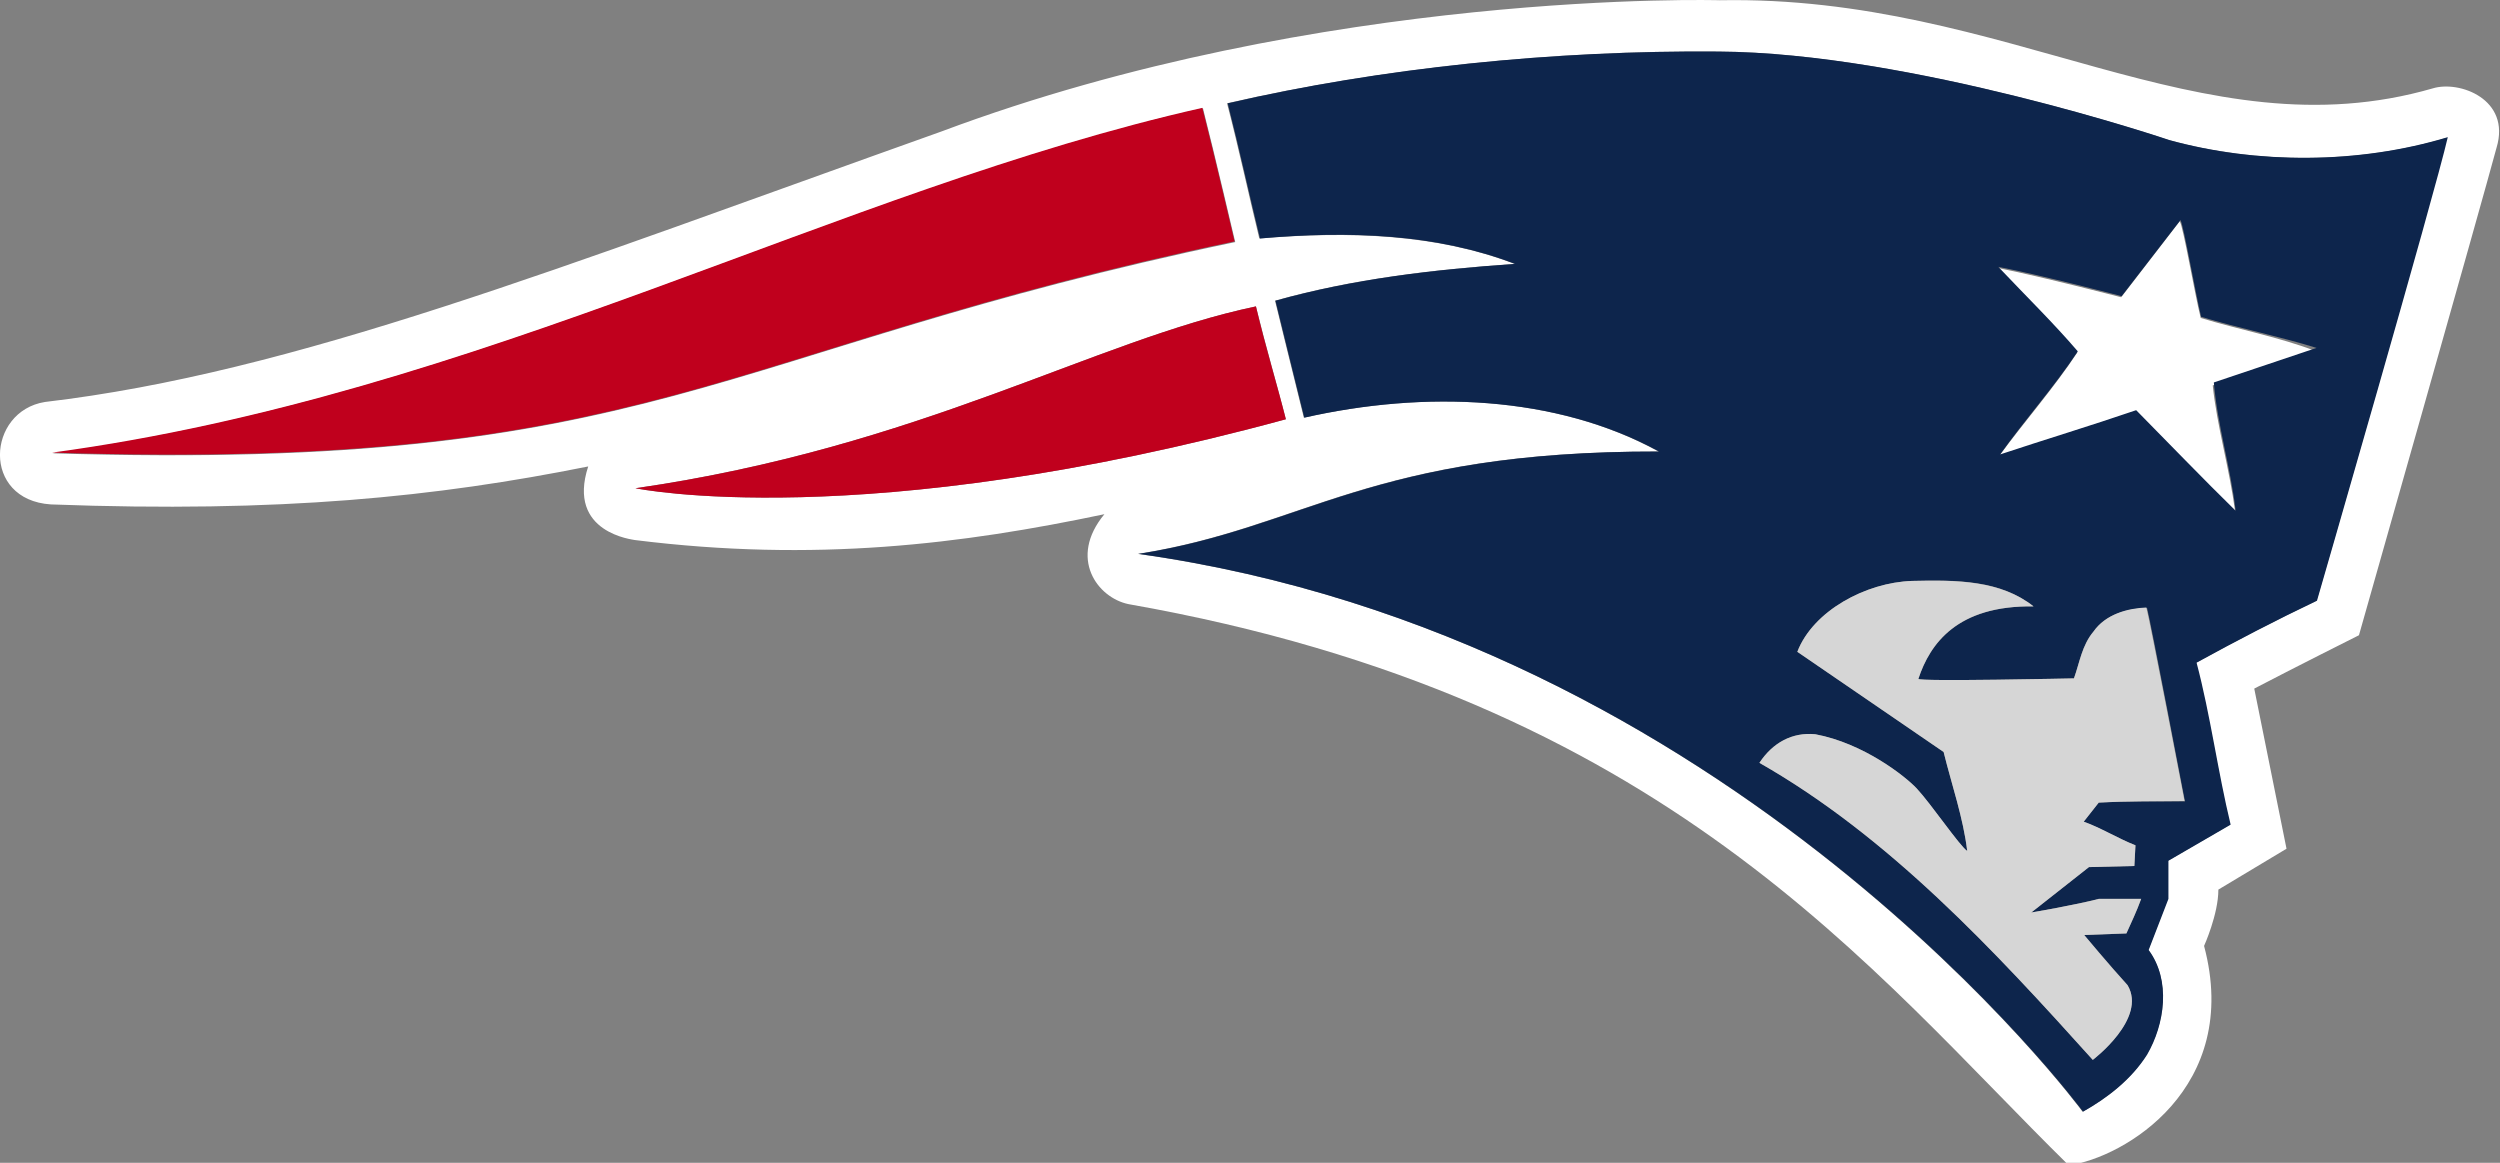 <?xml version="1.0" encoding="UTF-8"?>
<svg xmlns="http://www.w3.org/2000/svg" xmlns:xlink="http://www.w3.org/1999/xlink" width="43pt" height="20pt" viewBox="0 0 43 20" version="1.1">
<rect x="0" y="0" width="43" height="20" fill="#808080" stroke="none"/>
<g id="surface1">
<path style=" stroke:none;fill-rule:nonzero;fill:rgb(100%,100%,100%);fill-opacity:1;" d="M 41.844 1.52 C 37.84 2.676 34.551 -0.086 29.586 0.004 L 29.578 0.004 C 29.578 0.004 22.75 -0.195 16.191 2.262 C 9.582 4.617 5.055 6.41 0.773 6.914 C -0.227 7.074 -0.324 8.598 0.875 8.676 C 4.828 8.824 7.504 8.547 10.117 8.023 C 9.742 9.172 10.902 9.281 10.922 9.289 C 14.023 9.676 16.547 9.359 18.996 8.844 C 18.371 9.598 18.875 10.281 19.41 10.391 C 28.664 12.023 32.191 16.715 35.582 20.043 C 36.531 19.914 38.562 18.715 37.91 16.27 C 37.91 16.27 38.156 15.727 38.156 15.301 L 39.328 14.598 C 39.328 14.598 38.832 12.133 38.773 11.844 C 39.414 11.508 40.574 10.926 40.574 10.926 C 40.574 10.926 42.684 3.5 42.941 2.539 C 43.191 1.707 42.301 1.379 41.844 1.52 Z M 0.902 7.797 C 8.297 6.785 14.41 3.281 20.691 1.863 C 20.887 2.629 21.246 4.164 21.246 4.164 C 12.25 6.043 11.297 8.121 0.902 7.797 Z M 10.93 8.398 C 15.844 7.688 18.816 5.855 21.602 5.27 C 21.77 5.953 21.977 6.656 22.117 7.211 C 14.805 9.203 10.93 8.398 10.93 8.398 Z M 39.844 10.332 C 39.137 10.668 38.453 11.023 37.77 11.398 C 38.008 12.312 38.137 13.281 38.355 14.184 L 37.285 14.805 L 37.285 15.461 L 36.949 16.34 C 37.344 16.863 37.234 17.617 36.918 18.141 C 36.66 18.566 36.234 18.887 35.82 19.121 C 35.82 19.121 29.805 10.953 19.57 9.527 C 22.453 9.074 23.543 7.758 28.527 7.766 C 26.762 6.797 24.496 6.715 22.426 7.184 C 22.316 6.746 21.93 5.172 21.93 5.172 C 23.266 4.797 24.645 4.637 26.051 4.539 C 24.703 4.023 23.207 3.973 21.66 4.102 C 21.473 3.332 21.312 2.578 21.105 1.777 C 23.75 1.172 26.715 0.863 29.547 0.887 C 32.867 0.906 37.305 2.41 37.305 2.41 C 38.812 2.824 40.555 2.824 42.082 2.371 C 41.871 3.32 39.844 10.332 39.844 10.332 Z M 37.852 5.469 C 37.75 5.062 37.555 3.914 37.492 3.805 L 36.484 5.113 C 36.484 5.113 35.117 4.758 34.363 4.609 C 34.84 5.113 35.305 5.559 35.73 6.062 C 35.332 6.668 34.82 7.25 34.391 7.836 L 36.73 7.074 C 37.297 7.637 37.891 8.262 38.445 8.805 C 38.348 8.062 38.129 7.32 38.059 6.629 L 39.82 6.035 C 39.199 5.797 38.504 5.668 37.852 5.469 Z M 37.852 5.469 "/>
<path style=" stroke:none;fill-rule:nonzero;fill:rgb(5.098%,14.51%,29.804%);fill-opacity:1;" d="M 37.316 2.41 C 37.316 2.41 32.875 0.906 29.559 0.887 C 26.723 0.863 23.762 1.164 21.117 1.777 C 21.324 2.59 21.484 3.332 21.672 4.102 C 23.215 3.965 24.711 4.023 26.059 4.539 C 24.652 4.637 23.277 4.797 21.938 5.172 C 21.938 5.172 22.324 6.746 22.434 7.184 C 24.504 6.715 26.762 6.797 28.535 7.766 C 23.562 7.758 22.465 9.074 19.582 9.527 C 29.824 10.965 35.828 19.121 35.828 19.121 C 36.246 18.887 36.66 18.566 36.93 18.141 C 37.234 17.617 37.344 16.863 36.957 16.34 L 37.297 15.461 L 37.297 14.805 L 38.367 14.184 C 38.148 13.281 38.02 12.301 37.781 11.398 C 38.465 11.023 39.148 10.668 39.852 10.332 C 39.852 10.332 41.883 3.32 42.102 2.359 C 40.566 2.824 38.82 2.824 37.316 2.41 Z M 36.098 13.805 L 35.84 14.133 C 36.125 14.242 36.453 14.43 36.73 14.539 L 36.711 14.895 L 35.93 14.914 L 34.938 15.695 C 34.938 15.695 35.699 15.566 36.098 15.461 L 36.828 15.461 C 36.75 15.676 36.66 15.863 36.574 16.055 L 35.848 16.082 C 35.848 16.082 36.293 16.609 36.594 16.945 C 36.93 17.52 35.996 18.23 35.996 18.23 C 34.312 16.359 32.492 14.391 30.262 13.121 C 30.488 12.777 30.824 12.59 31.223 12.629 C 32.055 12.785 32.77 13.352 32.965 13.559 C 33.223 13.836 33.688 14.539 33.836 14.637 C 33.77 14.074 33.57 13.5 33.43 12.934 L 30.914 11.211 C 31.184 10.508 32.086 10.023 32.887 9.992 C 33.66 9.973 34.402 9.973 34.977 10.43 C 33.668 10.41 33.195 11.074 32.996 11.676 C 32.984 11.727 35.672 11.668 35.672 11.668 C 35.77 11.391 35.809 11.094 36.008 10.863 C 36.215 10.566 36.594 10.461 36.93 10.461 C 36.988 10.676 37.582 13.785 37.582 13.785 C 37.059 13.785 36.613 13.777 36.098 13.805 Z M 38.453 8.785 C 37.898 8.242 37.297 7.617 36.742 7.055 C 35.969 7.32 35.176 7.559 34.402 7.816 C 34.82 7.23 35.332 6.656 35.738 6.043 C 35.312 5.547 34.848 5.094 34.371 4.59 C 35.137 4.738 36.492 5.094 36.492 5.094 L 37.504 3.785 C 37.562 3.895 37.762 5.043 37.859 5.449 C 38.516 5.648 39.207 5.785 39.844 5.984 L 38.078 6.578 C 38.137 7.301 38.367 8.043 38.453 8.785 Z M 38.453 8.785 "/>
<path style=" stroke:none;fill-rule:nonzero;fill:rgb(83.922%,83.922%,83.922%);fill-opacity:1;" d="M 36.008 10.863 C 35.809 11.102 35.77 11.398 35.672 11.668 C 35.672 11.668 32.984 11.727 32.996 11.676 C 33.195 11.074 33.66 10.41 34.977 10.43 C 34.414 9.984 33.66 9.973 32.887 9.992 C 32.094 10.016 31.184 10.508 30.914 11.211 L 33.43 12.934 C 33.57 13.5 33.77 14.074 33.836 14.637 C 33.699 14.539 33.223 13.836 32.965 13.559 C 32.77 13.352 32.055 12.785 31.223 12.629 C 30.824 12.59 30.488 12.777 30.262 13.121 C 32.492 14.391 34.312 16.359 35.996 18.23 C 35.996 18.23 36.938 17.52 36.594 16.945 C 36.285 16.609 35.848 16.082 35.848 16.082 L 36.574 16.055 C 36.66 15.863 36.75 15.676 36.828 15.461 L 36.098 15.461 C 35.699 15.566 34.938 15.695 34.938 15.695 L 35.93 14.914 L 36.711 14.895 L 36.73 14.539 C 36.445 14.43 36.125 14.23 35.84 14.133 L 36.098 13.805 C 36.613 13.777 37.059 13.785 37.574 13.777 C 37.574 13.777 36.977 10.676 36.918 10.449 C 36.594 10.461 36.215 10.566 36.008 10.863 Z M 36.008 10.863 "/>
<path style=" stroke:none;fill-rule:nonzero;fill:rgb(75.294%,0%,11.373%);fill-opacity:1;" d="M 21.602 5.27 C 18.816 5.855 15.844 7.688 10.93 8.398 C 10.93 8.398 14.805 9.203 22.117 7.211 C 21.977 6.656 21.762 5.953 21.602 5.27 Z M 20.68 1.855 C 14.398 3.27 8.297 6.785 0.895 7.785 C 11.297 8.113 12.25 6.035 21.234 4.152 C 21.234 4.152 20.879 2.629 20.68 1.855 Z M 20.68 1.855 "/>
</g>
</svg>
